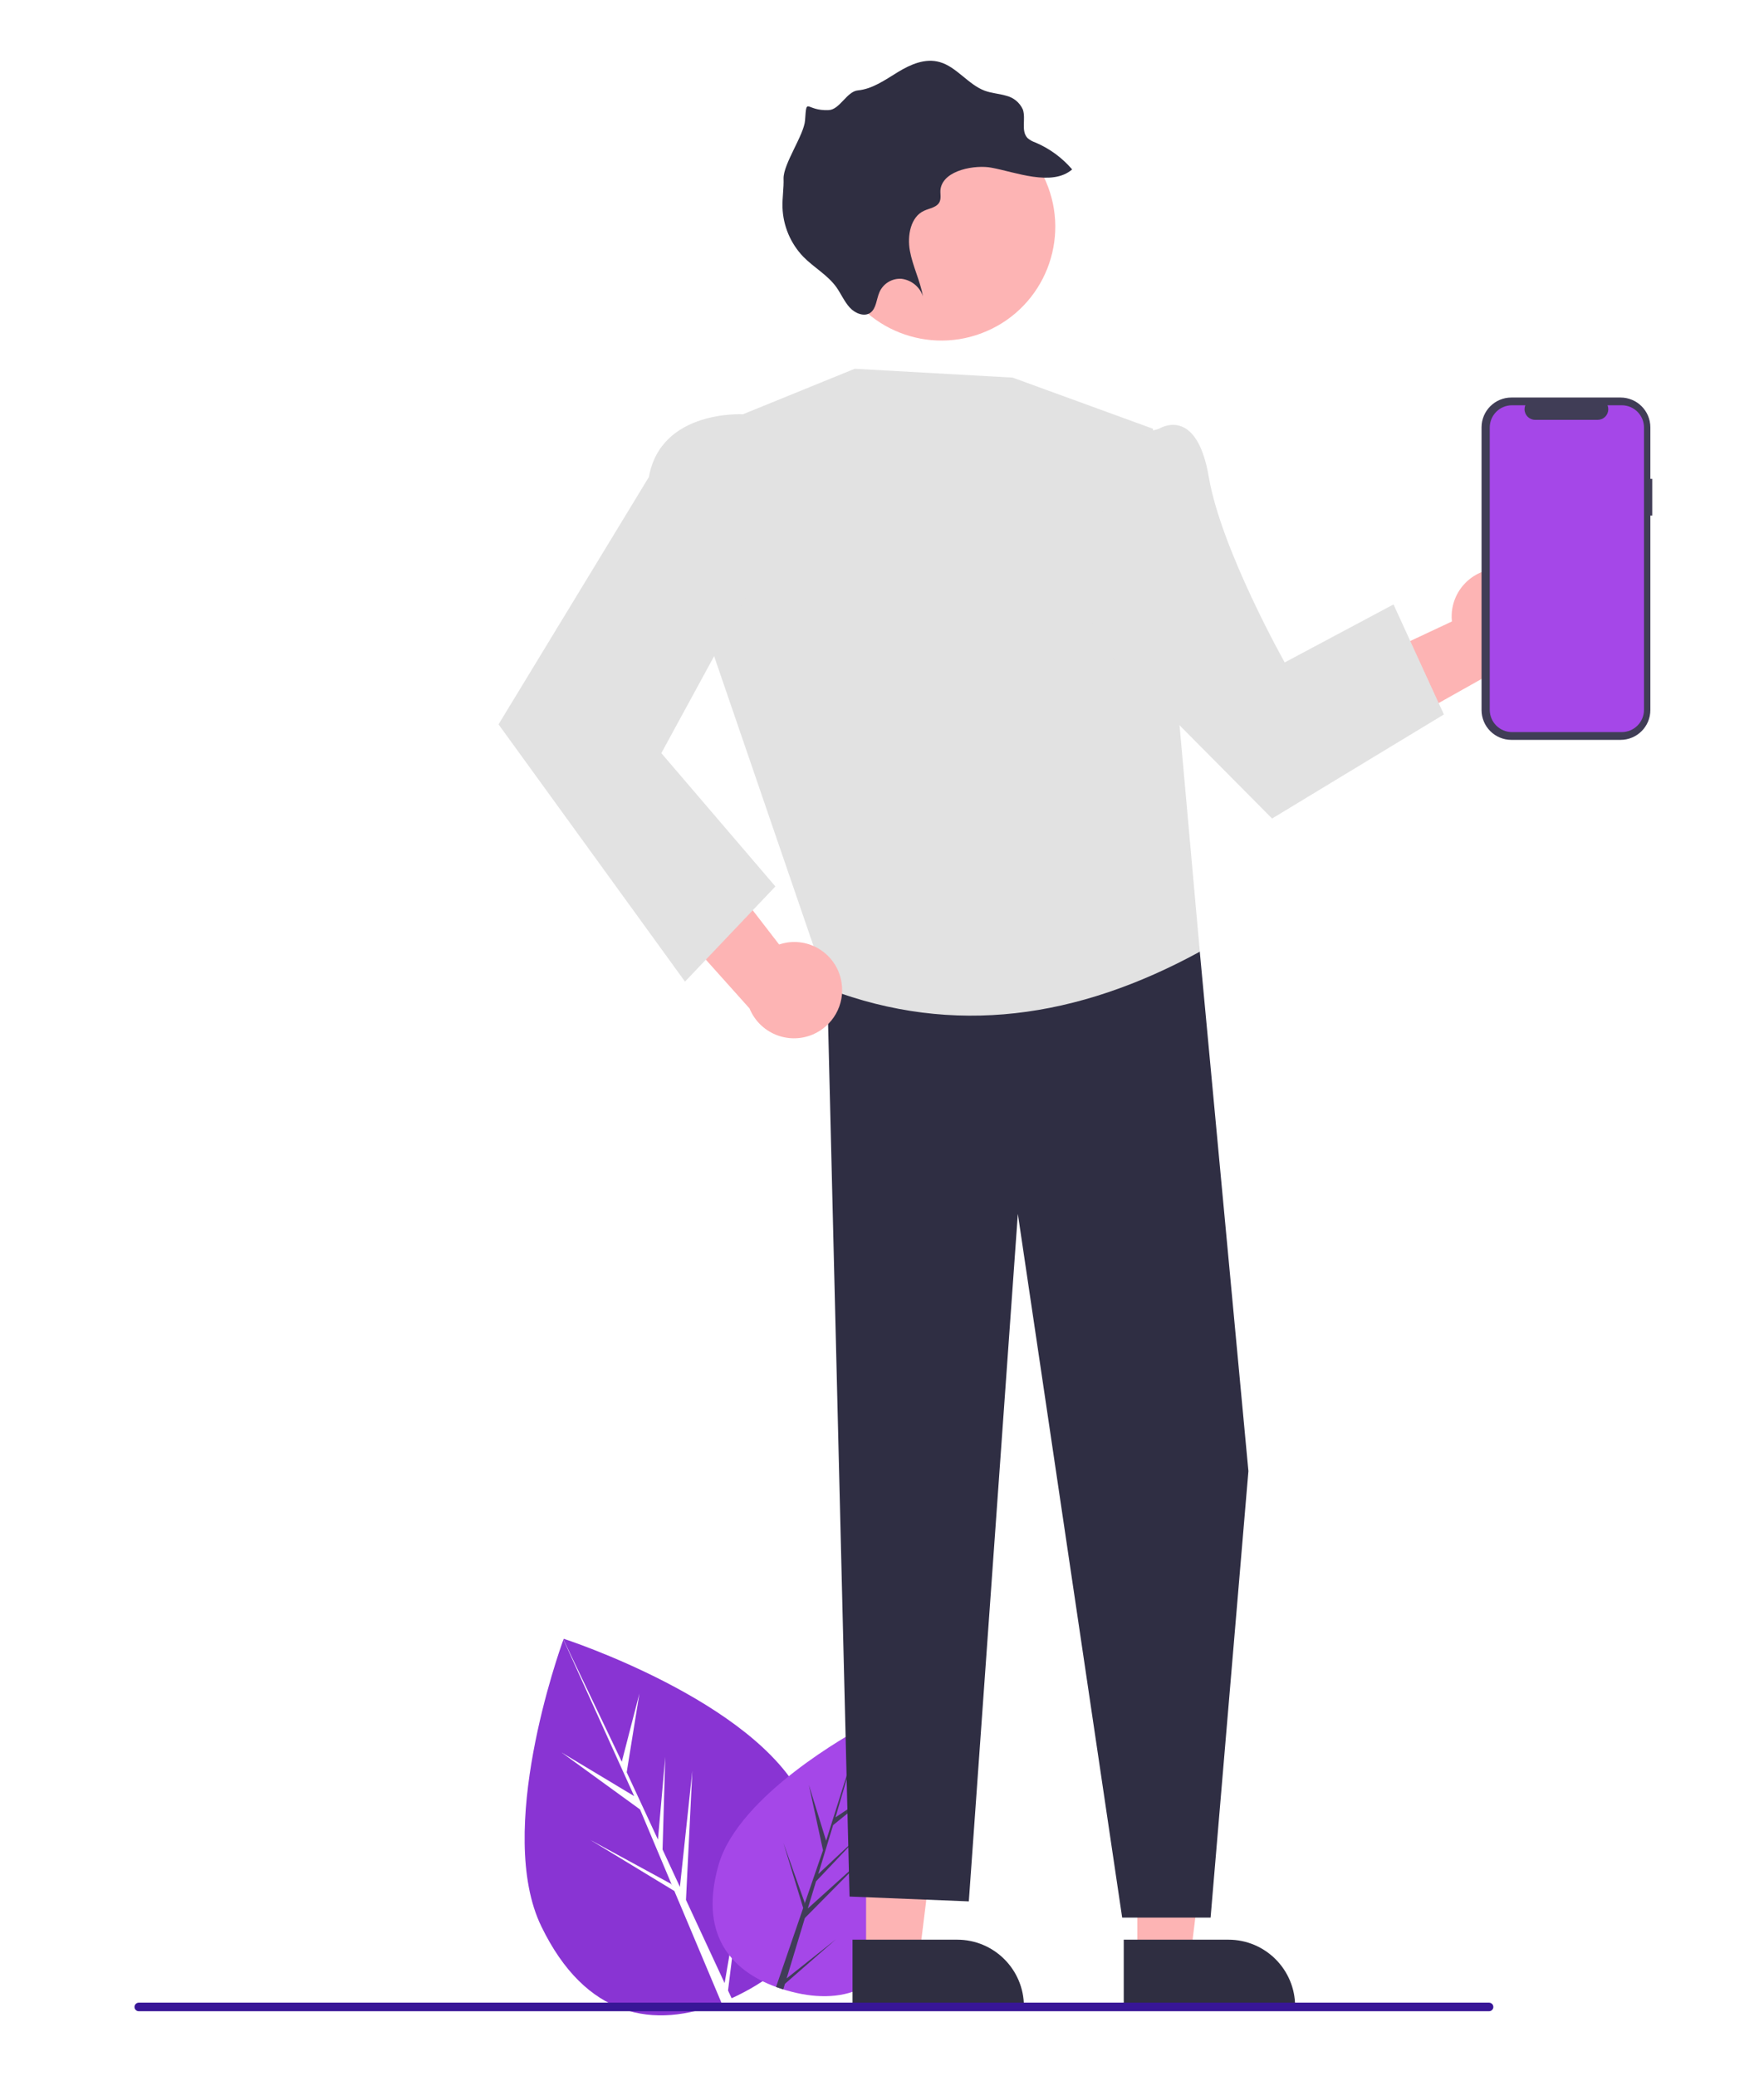<?xml version="1.0" encoding="utf-8"?>
<!-- Generator: Adobe Illustrator 23.0.6, SVG Export Plug-In . SVG Version: 6.00 Build 0)  -->
<svg version="1.1" id="Layer_1" xmlns="http://www.w3.org/2000/svg" xmlns:xlink="http://www.w3.org/1999/xlink" x="0px" y="0px"
	 viewBox="0 0 412.75 485.75" style="enable-background:new 0 0 412.75 485.75;" xml:space="preserve">
<style type="text/css">
	.st0{fill:#8934D3;}
	.st1{fill:#A547E8;}
	.st2{fill:#403D58;}
	.st3{fill:#FDB4B4;}
	.st4{fill:#2F2E41;}
	.st5{fill:#2F2E43;}
	.st6{fill:#E2E2E2;}
	.st7{fill:#403D56;}
	.st8{fill:#381697;}
</style>
<g>
	<g>
		<g>
			<path class="st0" d="M158.83,444.89l-0.1-0.17l0-0.04l-0.94-2.24l-19.69-11.96l18.94,10.31l0.25,0.45l-7.53-17.88l-18.36-13.33
				l16.99,10.21l-16.56-36.62c-1.11,3.04-15.94,44.85-5.18,67.07c10.39,21.46,26.35,24.18,42.14,17.86L158.83,444.89z"/>
			<path class="st0" d="M131.91,383.43c0,0-0.02,0.07-0.07,0.18l13.65,28.59l4.12-15.95l-2.97,18.42l7.31,15.74l1.71-19.32
				l-0.63,21.64l4.06,8.75l2.91-27.16l-1.49,30.21l9.04,19.46l3.62-21.08l-2.82,22.81l0.84,1.81c0.39-0.18,0.79-0.36,1.18-0.55
				c16.92-8.19,26.73-22.89,15.56-45.96C176.75,397.95,131.91,383.43,131.91,383.43z"/>
		</g>
		<g>
			<path class="st1" d="M213.29,449.25c-4.87,17-16.68,20.05-29.15,16.47c-0.29-0.08-0.58-0.17-0.86-0.26
				c-0.57-0.18-1.14-0.37-1.69-0.57c-11.03-4.02-17.98-12.77-13.45-28.58c4.69-16.37,31.52-31.03,33.53-32.1l0,0
				c0.08-0.04,0.12-0.06,0.12-0.06S218.16,432.24,213.29,449.25z"/>
			<path class="st2" d="M184.06,462.89l11.56-9.17l-11.95,10.43l-0.4,1.32c-0.57-0.18-1.14-0.37-1.69-0.57l5.76-16.76l0.03-0.13
				l0.02-0.02l0.54-1.58l-4.62-15.21l4.99,14.02l-0.08,0.35l4.35-12.66l-3.31-15.3l4.04,13.07l8.33-26.45l0.03-0.09l-0.03,0.09
				l-6.14,20.98l9.46-6.3l-10.01,8.11l-3.48,11.46l9.77-9.15l-10.28,10.84l-1.94,6.37l13.99-12.63l-14.67,14.85L184.06,462.89z"/>
		</g>
	</g>
	<g>
		<path class="st3" d="M351.66,133.08c-6.16-0.45-11.52,4.19-11.97,10.36c-0.05,0.66-0.04,1.32,0.03,1.97l-36.01,16.88l17.63,10.79
			l31.49-17.69c6.12-1.05,10.23-6.87,9.18-13C361.13,137.27,356.85,133.42,351.66,133.08z"/>
		<polygon class="st3" points="202.65,457.89 215.09,457.89 221,409.92 202.65,409.92 		"/>
		<path class="st4" d="M199.48,453.83l24.49,0h0c8.62,0,15.61,6.99,15.61,15.61v0.51l-40.1,0L199.48,453.83z"/>
		<polygon class="st3" points="266.11,457.89 278.55,457.89 284.46,409.92 266.11,409.92 		"/>
		<path class="st4" d="M262.94,453.83l24.49,0h0c8.62,0,15.61,6.99,15.61,15.61v0.51l-40.1,0L262.94,453.83z"/>
		<polygon class="st5" points="274.42,209.08 280.73,222.67 292.11,344.2 283.26,448.66 262.57,448.66 238.16,284.01 226.69,444.87 
			198.78,443.74 193.42,225.65 		"/>
		<path class="st6" d="M173.83,96.93L200,86.28l36.94,2.07l32.84,11.97l10.96,122.35c-28.57,15.6-57.51,19.86-86.95,8.7
			l-27.33-79.69L173.83,96.93z"/>
		<path class="st6" d="M259.56,103.56l11.61-3.23c0,0,8.78-5.71,11.67,11.27c2.89,16.98,17.76,43.39,17.76,43.39l25.46-13.57
			l11.79,25.74l-40.2,24.35l-42.34-42.66L259.56,103.56z"/>
		<path id="a80a6b0c-a21b-4eb6-b764-70793a425e46-431" class="st3" d="M195.85,63.61L195.85,63.61
			c-5.93-13.46,0.17-29.18,13.62-35.11c13.46-5.93,29.18,0.17,35.11,13.62c0,0,0,0,0,0.01l0.15,0.35
			c5.84,13.5-0.38,29.18-13.88,35.01c-13.5,5.84-29.18-0.38-35.01-13.88L195.85,63.61z"/>
		<path id="b51b91e7-03ed-46d5-9b2a-c48431fd2f0d-432" class="st4" d="M232.01,39.24c5.54,1,14.11,4.49,18.86,0.4
			c-2.35-2.74-5.3-4.91-8.63-6.31c-0.66-0.22-1.26-0.56-1.79-1.01c-1.62-1.64-0.37-4.46-1.11-6.68c-0.73-1.64-2.19-2.84-3.94-3.25
			c-1.65-0.49-3.38-0.57-5-1.17c-3.84-1.44-6.57-5.57-10.5-6.69c-3.43-0.99-6.88,0.55-9.83,2.35c-2.96,1.8-5.88,3.93-9.34,4.27
			c-2.59,0.24-4.22,4.49-6.82,4.61c-5.44,0.26-5.14-3.32-5.54,2.39c-0.23,3.41-5.1,10.19-5.03,13.63c0.08,2.25-0.32,4.49-0.25,6.75
			c0.15,4.31,1.87,8.41,4.85,11.52c2.48,2.55,5.7,4.26,7.78,7.17c1.08,1.54,1.84,3.34,3.1,4.73c1.26,1.39,3.4,2.23,4.81,1.24
			c1.41-1,1.43-3.15,2.13-4.79c0.88-2.06,2.97-3.33,5.2-3.17c2.31,0.3,4.25,1.88,5,4.09c-0.66-3.62-2.4-7.02-3.06-10.64
			s0.2-7.96,3.32-9.37c1.34-0.62,3.15-0.79,3.69-2.23c0.33-0.87,0.03-1.89,0.16-2.83C220.77,39.67,228.4,38.53,232.01,39.24z"/>
		<path class="st3" d="M196.92,229.96c-0.9-6.11-6.59-10.34-12.7-9.44c-0.65,0.1-1.29,0.25-1.92,0.46L158,189.49l-6.71,19.55
			l24.09,26.91c2.36,5.75,8.93,8.5,14.68,6.14C194.87,240.11,197.71,235.1,196.92,229.96L196.92,229.96z"/>
		<path class="st6" d="M182.21,102.87l-8.39-5.94c0,0-19.19-1.1-21.98,14.66l-35.19,57.89l43.63,60.19l21.15-22.27l-26.69-31.19
			l22.41-41.15L182.21,102.87z"/>
		<path class="st7" d="M386.6,112.04h-0.44V99.99c0-3.85-3.12-6.98-6.98-6.98h-25.54c-3.85,0-6.98,3.12-6.98,6.98v0v66.14
			c0,3.85,3.12,6.98,6.98,6.98h0h25.54c3.85,0,6.98-3.12,6.98-6.98c0,0,0,0,0,0v-45.5h0.44L386.6,112.04z"/>
		<path class="st1" d="M379.46,94.82h-3.33c0.52,1.27-0.09,2.71-1.36,3.23c-0.3,0.12-0.61,0.18-0.93,0.18H359.2
			c-1.37,0-2.48-1.11-2.48-2.48c0-0.32,0.06-0.64,0.18-0.93h-3.11c-2.88,0-5.21,2.33-5.21,5.21l0,0v66.05
			c0,2.88,2.33,5.21,5.21,5.21l0,0h25.67c2.88,0,5.21-2.33,5.21-5.21l0,0v-66.05C384.67,97.16,382.34,94.82,379.46,94.82z"/>
		<path class="st8" d="M348.42,470.57H32.47c-0.55,0-1-0.45-1-1s0.45-1,1-1h315.95c0.55,0,1,0.45,1,1S348.97,470.57,348.42,470.57z"
			/>
	</g>
</g>
</svg>
